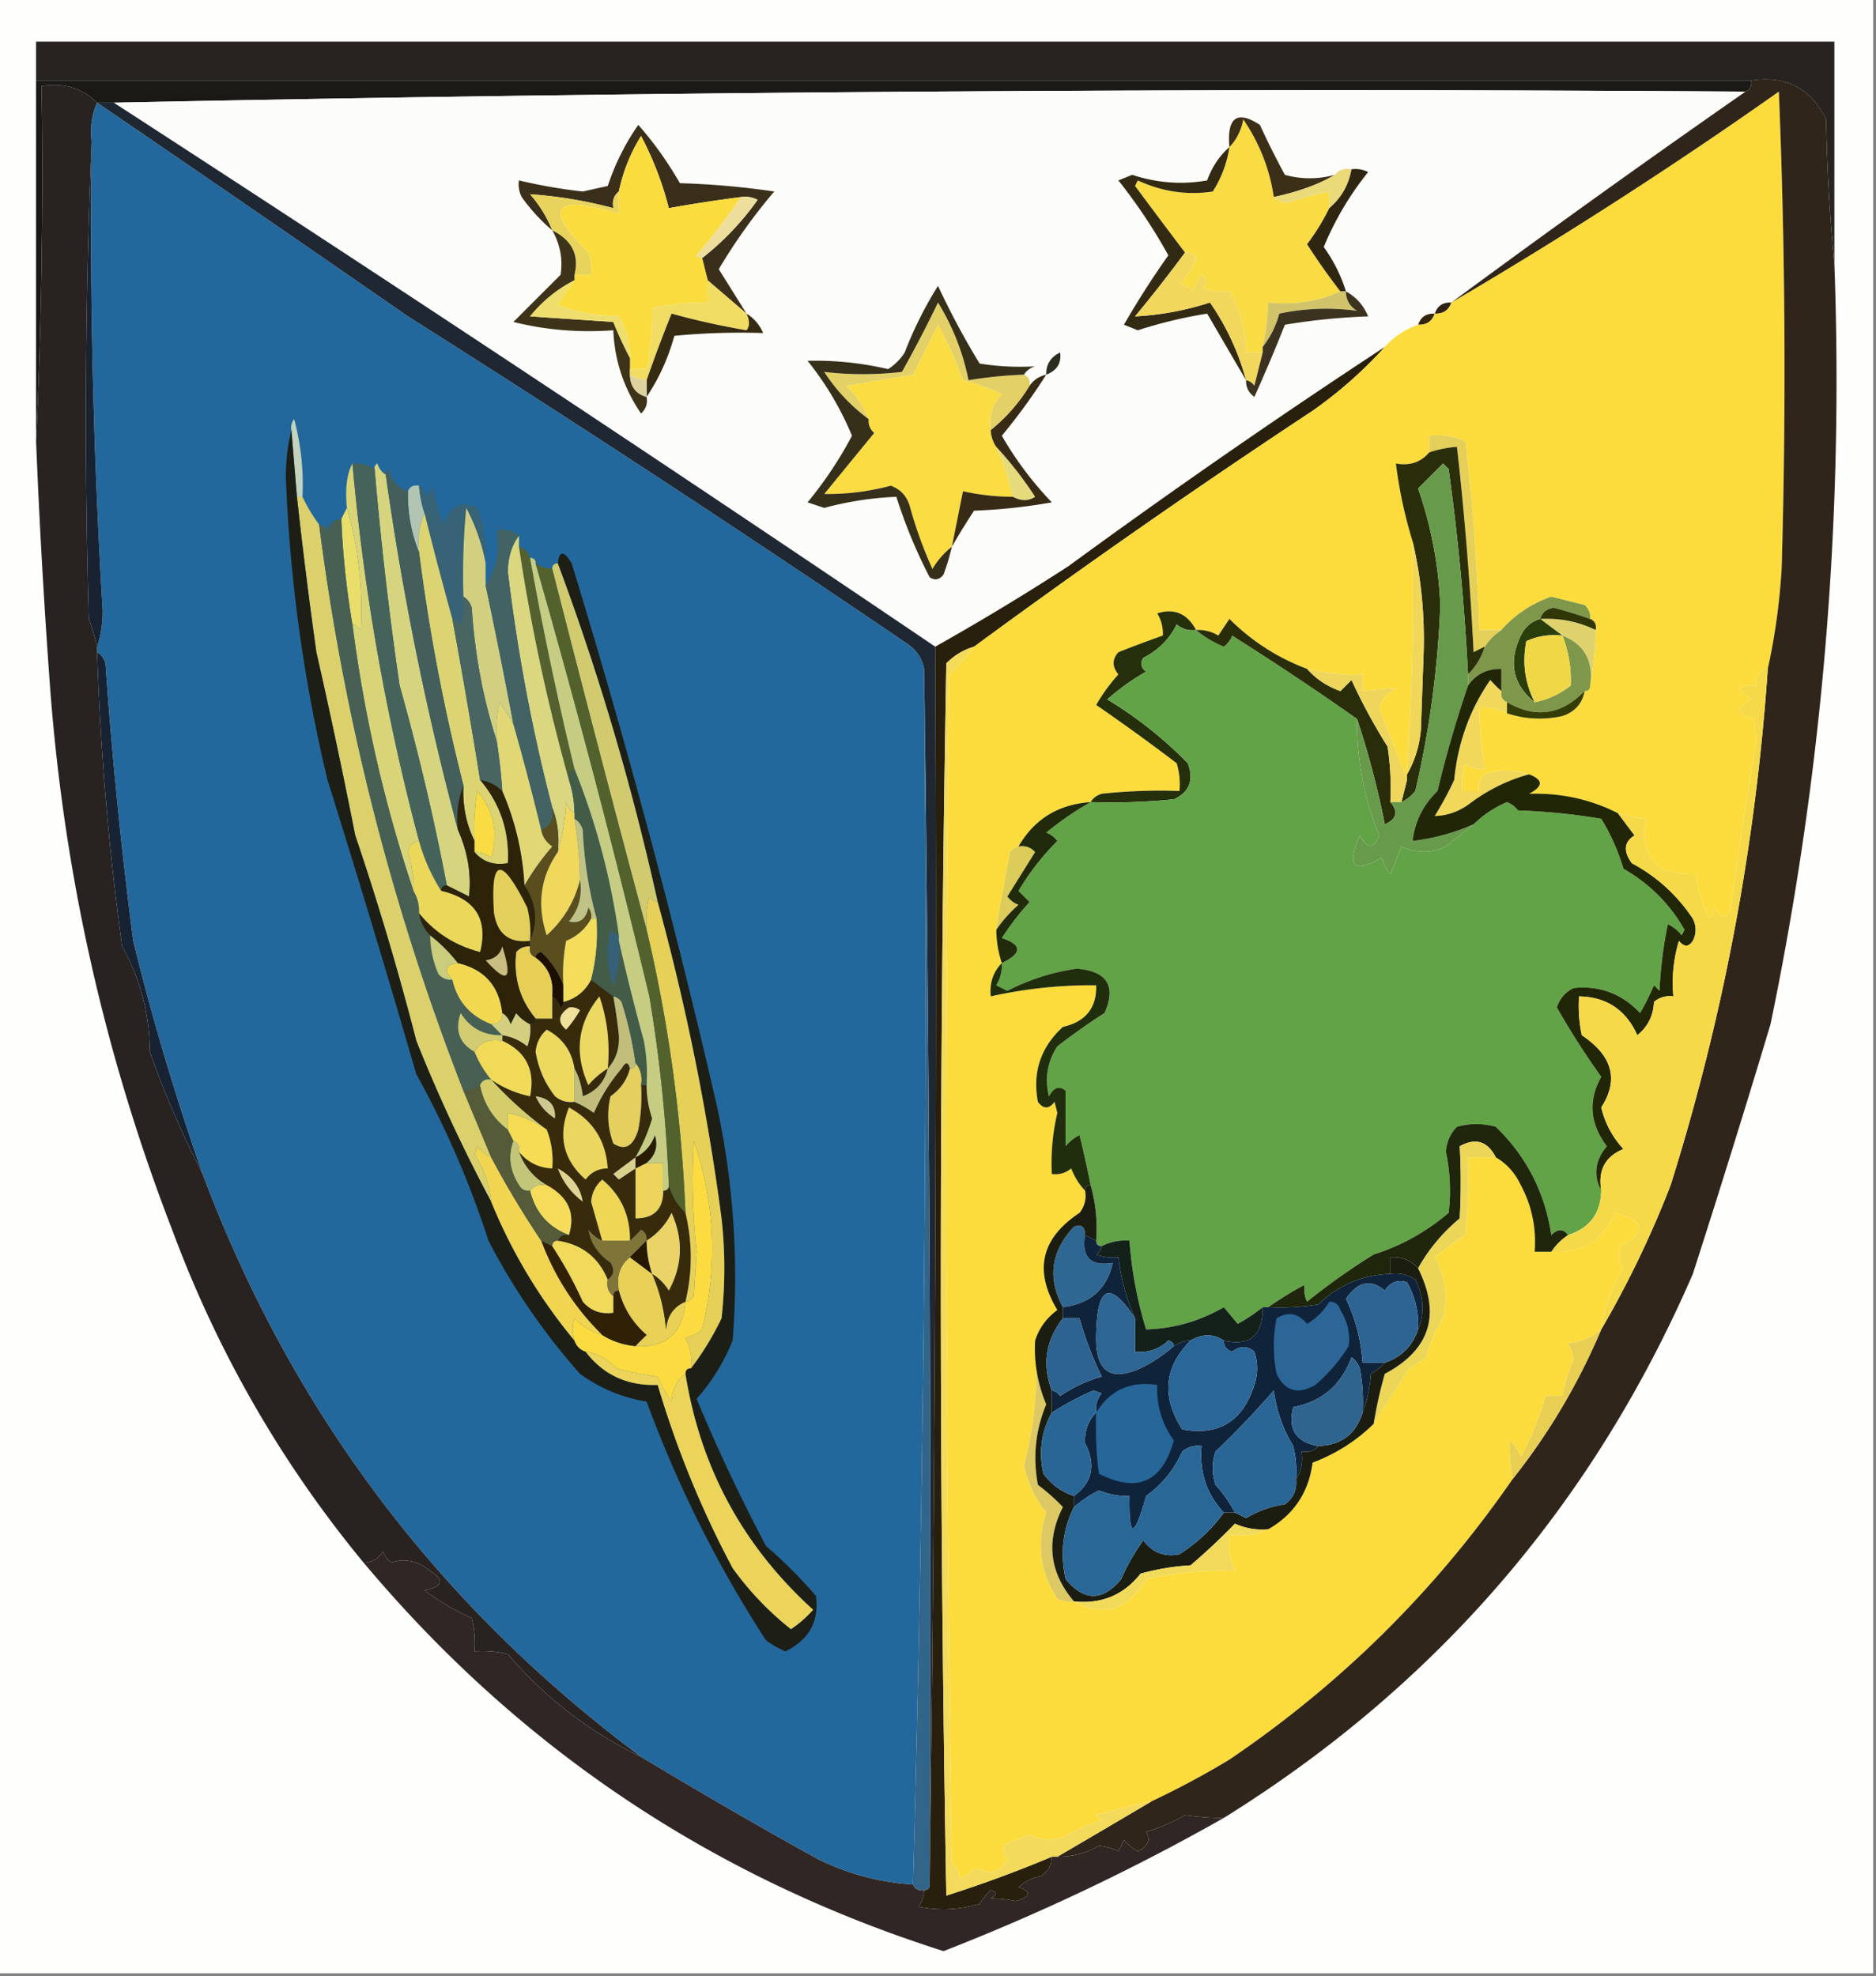 <svg xmlns="http://www.w3.org/2000/svg" width="338" height="356" style="shape-rendering:geometricPrecision;text-rendering:geometricPrecision;image-rendering:optimizeQuality;fill-rule:evenodd;clip-rule:evenodd"><rect width="100%" height="100%" fill="#808080" stroke="none"/><path style="opacity:1" fill="#fefefd" d="M-.5-.5h338v356H-.5V-.5z"/><path style="opacity:1" fill="#262320" d="M330.5 47.5c-.83-8.49-1.33-17.157-1.5-26-2.706-5.604-7.206-7.938-13.5-7H6.5v-7h324v40z"/><path style="opacity:1" fill="#1b1916" d="M6.5 14.5h309c.172.992-.162 1.658-1 2-98.339-.664-196.339.002-294 2h-3c-2.692-2.642-6.025-3.642-10-3 .33 21.507-.003 42.84-1 64v-65z"/><path style="opacity:1" fill="#fcfcfa" d="M314.5 16.5a2346.015 2346.015 0 0 0-53 38c-1.527-.073-2.527.594-3 2-1.527-.073-2.527.594-3 2-2.382.85-4.382 2.184-6 4a1365.062 1365.062 0 0 0-57 39.5 449.001 449.001 0 0 1-24 14.5 8961.166 8961.166 0 0 0-148-98 10805.535 10805.535 0 0 1 294-2z"/><path style="opacity:1" fill="#23689d" d="M17.5 18.5a8726.799 8726.799 0 0 1 56 38.5 3198.597 3198.597 0 0 1 90 59c1.641 1.129 2.641 2.629 3 4.5a5995.082 5995.082 0 0 1-2 219c-5.945-.369-11.612-1.869-17-4.5a967.752 967.752 0 0 1-32-18.5c-36.642-27.3-62.975-62.3-79-105a452.101 452.101 0 0 1-12.5-42 848.256 848.256 0 0 1-5-50c-.278-.916-.778-1.582-1.5-2v-1c.663-1.973.996-4.139 1-6.5a1157.928 1157.928 0 0 1-2-84.5c-.302-2.56.032-4.893 1-7z"/><path style="opacity:1" fill="#f9db43" d="M229.5 35.5c.597.639 1.43.972 2.5 1a63.928 63.928 0 0 1 7.5-2v3a39.89 39.89 0 0 1-4 6.5 116.649 116.649 0 0 0 6 8.5c-4.014 1.834-8.347 2.5-13 2a41.541 41.541 0 0 1-1 8v1h-3c.001-3.99-.999-7.657-3-11a12.935 12.935 0 0 1-5-.5c1.211-.893 1.211-1.726 0-2.5a6.802 6.802 0 0 0-1.5 3 9.465 9.465 0 0 0-2.5-1.5 10.939 10.939 0 0 0 3-4.5c-.457-.797-1.124-1.13-2-1a1558.542 1558.542 0 0 1-9-12l.5-1c4.375 2.036 8.875 2.703 13.5 2 1.576-2.48 2.576-5.146 3-8 1.293-1.342 2.126-3.009 2.5-5 2.932 4.306 4.765 8.972 5.5 14z"/><path style="opacity:1" fill="#3c2f17" d="M240.5 31.5c-2.862 1.703-6.529 3.036-11 4-.735-5.028-2.568-9.694-5.5-14-.374 1.991-1.207 3.658-2.5 5-.458-5.36 1.375-6.694 5.5-4a146.864 146.864 0 0 0 4.5 9c2.946.821 5.946.821 9 0z"/><path style="opacity:1" fill="#322a13" d="M221.5 26.5c-.424 2.854-1.424 5.52-3 8-4.625.703-9.125.036-13.5-2l-.5 1c3.021 4.068 6.021 8.068 9 12a256.032 256.032 0 0 1-9 11.5 52.48 52.48 0 0 0 13.5-2.5 44.656 44.656 0 0 1 6.5 14c-2.307-3.937-4.64-7.937-7-12a82.991 82.991 0 0 0-12.5 3l-2.5-1a159.213 159.213 0 0 1 8-12.5 98.024 98.024 0 0 0-9-13.5l2.5-1c4.487 1.473 8.987 1.806 13.5 1 .861-2.41 2.194-4.41 4-6z"/><path style="opacity:1" fill="#3a2f1a" d="m134.5 56.5-7-6-1-4a49.859 49.859 0 0 0 10-10.5 4.932 4.932 0 0 0-3-.5 263.213 263.213 0 0 0-13 2 58.499 58.499 0 0 0-5-13 30.765 30.765 0 0 0-4 10c-.904.709-1.237 1.709-1 3a78.234 78.234 0 0 0-15-2.5c1.732 1.972 3.065 4.139 4 6.5a32.856 32.856 0 0 1-5.5-6 4.932 4.932 0 0 1-.5-3c3.78.903 7.614 1.57 11.5 2l4.5-1c1.336-4.005 3.169-7.671 5.5-11 2.78 3.143 5.28 6.643 7.5 10.5a146.7 146.7 0 0 1 17 1.5 100.622 100.622 0 0 0-10 14 1732.96 1732.96 0 0 1 5 8z"/><path style="opacity:1" fill="#eada7a" d="M240.5 31.5c.709-.904 1.709-1.237 3-1-.498 2.826-1.831 5.16-4 7v-3a63.928 63.928 0 0 0-7.5 2c-1.07-.028-1.903-.361-2.5-1 4.471-.964 8.138-2.297 11-4z"/><path style="opacity:1" fill="#e8d45c" d="M111.5 34.5v4c-11.78-3.529-13.614-1.196-5.5 7a8.43 8.43 0 0 1 .5 4h-3c.884-3.568-.449-6.234-4-8-.935-2.361-2.268-4.528-4-6.5a78.234 78.234 0 0 1 15 2.5c-.237-1.291.096-2.291 1-3z"/><path style="opacity:1" fill="#fbdc3f" d="M133.5 35.5a114.212 114.212 0 0 1-8 10.5c.228.399.562.565 1 .5l1 4v4a44.83 44.83 0 0 0-10 1 49.367 49.367 0 0 1-1 11h-3v-2c.034-2.699-.633-5.199-2-7.5-3.858-.08-7.524-.746-11-2a30.818 30.818 0 0 1 3-4.5v-1h3a8.43 8.43 0 0 0-.5-4c-8.114-8.196-6.28-10.529 5.5-7v-4a30.765 30.765 0 0 1 4-10 58.499 58.499 0 0 1 5 13 263.213 263.213 0 0 1 13-2z"/><path style="opacity:1" fill="#2f2612" d="M243.5 30.5a4.932 4.932 0 0 1 3 .5 54.936 54.936 0 0 0-8 13.5 27.774 27.774 0 0 1 4 8h-1a116.649 116.649 0 0 1-6-8.5 39.89 39.89 0 0 0 4-6.5c2.169-1.84 3.502-4.174 4-7z"/><path style="opacity:1" fill="#edde9c" d="M133.5 35.5a4.932 4.932 0 0 1 3 .5 49.859 49.859 0 0 1-10 10.5c-.438.065-.772-.101-1-.5a114.212 114.212 0 0 0 8-10.5z"/><path style="opacity:1" fill="#3d3318" d="M99.5 41.5c3.551 1.766 4.884 4.432 4 8v1c-3.063 1.551-5.73 3.718-8 6.5l15 1a68.818 68.818 0 0 0 3 6.5v3c.054 2.132 1.054 3.465 3 4 .219 1.175-.114 2.175-1 3-3.101-4.532-4.767-9.532-5-15-6.183.453-12.183-.047-18-1.5l8.5-8.5c.428-2.822-.072-5.488-1.5-8z"/><path style="opacity:1" fill="#f1d85d" d="M213.5 45.5c.876-.13 1.543.203 2 1a10.939 10.939 0 0 1-3 4.5c.916.374 1.75.874 2.5 1.5a6.802 6.802 0 0 1 1.5-3c1.211.774 1.211 1.607 0 2.5 1.634.493 3.301.66 5 .5 2.001 3.343 3.001 7.01 3 11h3l-1.5 6c-.383-.556-.883-.89-1.5-1a44.656 44.656 0 0 0-6.5-14 52.48 52.48 0 0 1-13.5 2.5 256.032 256.032 0 0 0 9-11.5z"/><path style="opacity:1" fill="#f1dd63" d="m127.5 50.5 7 6c.587 1.267.587 2.267 0 3-4.573-.77-9.073-1.77-13.5-3a263.844 263.844 0 0 0-4.5 12 5.728 5.728 0 0 1-3-1v-1h3a49.367 49.367 0 0 0 1-11 44.83 44.83 0 0 1 10-1v-4z"/><path style="opacity:1" fill="#d0c36a" d="M241.5 52.5h1c.011 1.517.677 2.684 2 3.5-4.653-.645-9.32-.478-14 .5-.636 2.28-1.636 4.28-3 6a41.541 41.541 0 0 0 1-8c4.653.5 8.986-.166 13-2z"/><path style="opacity:1" fill="#edde6e" d="M103.5 50.5a30.818 30.818 0 0 0-3 4.5c3.476 1.254 7.142 1.92 11 2 1.367 2.301 2.034 4.801 2 7.5a68.818 68.818 0 0 1-3-6.5l-15-1c2.27-2.782 4.937-4.949 8-6.5z"/><path style="opacity:1" fill="#2f2116" d="M261.5 54.5c-.473 1.406-1.473 2.073-3 2 .473-1.406 1.473-2.073 3-2z"/><path style="opacity:1" fill="#e3d168" d="M184.5 67.5c.838.342 1.172 1.008 1 2a30.572 30.572 0 0 1-7 8c-.396-2.544.271-4.711 2-6.5a38.108 38.108 0 0 0-7-2.5 67.926 67.926 0 0 0-4.5-10l-4.5 9-12 2c1.778 1.764 3.111 3.764 4 6a32.423 32.423 0 0 1-8-8.5c4.59.543 9.257.543 14 0a223.247 223.247 0 0 0 6.5-12.5 42.38 42.38 0 0 1 5.5 14c3.307-.55 6.64-.884 10-1z"/><path style="opacity:1" fill="#34260e" d="M258.5 56.5c-.473 1.406-1.473 2.073-3 2 .473-1.406 1.473-2.073 3-2z"/><path style="opacity:1" fill="#352b12" d="M134.5 56.5c1.337.815 2.337 1.981 3 3.5a124.754 124.754 0 0 0-16 .5c-1.108 4.022-2.775 7.688-5 11v-3c1.393-4.01 2.893-8.01 4.5-12 4.427 1.23 8.927 2.23 13.5 3 .587-.733.587-1.733 0-3z"/><path style="opacity:1" fill="#1e2732" d="M17.5 18.5h3a8961.166 8961.166 0 0 1 148 98c.333 74.502-.001 148.835-1 223a11988.97 11988.97 0 0 0-1-219c-.359-1.871-1.359-3.371-3-4.5a3198.597 3198.597 0 0 0-90-59 8726.799 8726.799 0 0 0-56-38.5z"/><path style="opacity:1" fill="#2b2d21" d="M188.5 67.5c-.039-1.859.794-3.192 2.5-4 .279 1.912-.554 3.246-2.5 4z"/><path style="opacity:1" fill="#3b321f" d="M242.5 52.5c1.839 1.008 3.172 2.508 4 4.5a114.67 114.67 0 0 0-15 1.5 298.86 298.86 0 0 1-5.5 13c-1.039-.744-1.539-1.744-1.5-3 .617.11 1.117.444 1.5 1l1.5-6v-1c1.364-1.72 2.364-3.72 3-6 4.68-.978 9.347-1.145 14-.5-1.323-.816-1.989-1.983-2-3.5z"/><path style="opacity:1" fill="#ded29f" d="M113.5 67.5c.891.61 1.891.943 3 1v3c-1.946-.535-2.946-1.868-3-4z"/><path style="opacity:1" fill="#fadc43" d="M178.5 77.5a5.727 5.727 0 0 0 1 3 42.195 42.195 0 0 1 3 9 41.742 41.742 0 0 1-9-1l-2 10c-1.385 1.074-2.551 2.407-3.5 4a75.976 75.976 0 0 1-4-11c-.481-1.978-1.647-3.311-3.5-4a44.349 44.349 0 0 1-12 1.5l9-11c-.752-.67-1.086-1.504-1-2.5-.889-2.236-2.222-4.236-4-6l12-2 4.5-9a67.926 67.926 0 0 1 4.5 10 38.108 38.108 0 0 1 7 2.5c-1.729 1.789-2.396 3.956-2 6.5z"/><path style="opacity:1" fill="#362f19" d="M184.5 67.5c-3.36.116-6.693.45-10 1a42.38 42.38 0 0 0-5.5-14 223.247 223.247 0 0 1-6.5 12.5c-4.743.543-9.41.543-14 0a32.423 32.423 0 0 0 8 8.5c-.086.996.248 1.83 1 2.5l-9 11a44.349 44.349 0 0 0 12-1.5c1.853.689 3.019 2.022 3.5 4a75.976 75.976 0 0 0 4 11c.949-1.593 2.115-2.926 3.5-4a42.47 42.47 0 0 1-1.5 5c-.718.951-1.551 1.117-2.5.5a91.195 91.195 0 0 1-6-14.5c-4.4.183-8.734.85-13 2l-3-1a70.488 70.488 0 0 0 8-12 55.27 55.27 0 0 0-8-13.5 57.209 57.209 0 0 1 14.5 1.5 9.564 9.564 0 0 0 3-3 69.72 69.72 0 0 1 6-12 141.533 141.533 0 0 0 7.5 14c3.278.52 6.611.687 10 .5-.916.278-1.582.778-2 1.5z"/><path style="opacity:1" fill="#c2d2bc" d="M54.5 89.5h-1l-1-12a2.428 2.428 0 0 1 .5-2 45.552 45.552 0 0 1 1.5 14z"/><path style="opacity:1" fill="#e6db7c" d="M179.5 80.5a66.11 66.11 0 0 1 7 9c-1.2.792-2.533.792-4 0a42.195 42.195 0 0 0-3-9z"/><path style="opacity:1" fill="#28200d" d="M249.5 62.5c-3.844 4.276-8.178 8.11-13 11.5a1477.75 1477.75 0 0 0-61 42.5c-1.894.548-3.56 1.548-5 3a6232.664 6232.664 0 0 0 0 222 226.773 226.773 0 0 0 19-7c-.011 1.517-.677 2.684-2 3.5-1.544.29-2.877.956-4 2 2.401.805 2.234 1.638-.5 2.5-1.32-.299-2.82-.466-4.5-.5 1.196-.654 1.196-1.154 0-1.5a11.38 11.38 0 0 0-2 2.5c-3.704 1.071-7.371 1.238-11 .5a5.576 5.576 0 0 0 1-3c.667 0 1-.333 1-1 .999-74.165 1.333-148.498 1-223a449.001 449.001 0 0 0 24-14.5 1365.062 1365.062 0 0 1 57-39.5z"/><path style="opacity:1" fill="#372b16" d="M188.5 67.5a109.187 109.187 0 0 1-8 11 62.284 62.284 0 0 0 9 12 100.201 100.201 0 0 1-14 1.5 119.341 119.341 0 0 0-4 6.5l2-10c2.955.659 5.955.992 9 1 1.467.792 2.8.792 4 0a66.11 66.11 0 0 0-7-9 5.727 5.727 0 0 1-1-3 30.572 30.572 0 0 0 7-8c.722-1.051 1.722-1.718 3-2z"/><path style="opacity:1" fill="#192230" d="M16.5 25.5c-.362 28.194.305 56.36 2 84.5-.004 2.361-.337 4.527-1 6.5a42.584 42.584 0 0 0-1.5-5c-.83-28.836-.664-57.503.5-86z"/><path style="opacity:1" fill="#b2c5b2" d="M75.5 87.5a20.677 20.677 0 0 0 1 5c-.968 2.107-1.302 4.44-1 7-1.403-3.409-2.07-7.075-2-11 .342-.838 1.008-1.172 2-1z"/><path style="opacity:1" fill="#386275" d="M75.5 87.5c.722.418 1.222 1.084 1.5 2l1-2a22.5 22.5 0 0 0 2 7c1.006-3.39 3.006-4.39 6-3a24.364 24.364 0 0 1 1.5 10c-.641-3.427-1.808-6.76-3.5-10a128.43 128.43 0 0 0-.5 16 12.935 12.935 0 0 1-.5 5c-.383-.556-.883-.889-1.5-1a692.973 692.973 0 0 1-5-19 20.677 20.677 0 0 1-1-5z"/><path style="opacity:1" fill="#d7d47f" d="M69.5 85.5a537.259 537.259 0 0 0 13 64c1.774 3.975 2.44 7.975 2 12l-4-2a428.19 428.19 0 0 0-8.5-36 646.466 646.466 0 0 1-4.5-39c-.065-.438.101-.772.5-1 .278.916.778 1.582 1.5 2z"/><path style="opacity:1" fill="#d2d080" d="M87.5 101.5v4a988.223 988.223 0 0 1 5 25 51.19 51.19 0 0 0-2.5-4 24.939 24.939 0 0 0-.5 7c-2.467-7.656-3.967-15.656-4.5-24-.278-.916-.778-1.582-1.5-2-.166-5.344 0-10.677.5-16 1.692 3.24 2.859 6.573 3.5 10z"/><path style="opacity:1" fill="#eade6a" d="M62.5 91.5c2.087 7.075 2.92 14.408 2.5 22-.383-.556-.883-.889-1.5-1a147.36 147.36 0 0 1-2-19l1-2z"/><path style="opacity:1" fill="#54612e" d="M93.5 98.5c1 .333 1.667 1 2 2a640.77 640.77 0 0 0 8 38c-.838.342-1.172 1.008-1 2-3.841-13.676-6.841-27.676-9-42z"/><path style="opacity:1" fill="#dcd473" d="M76.5 92.5c1.553 6.267 3.22 12.6 5 19a1322.11 1322.11 0 0 1 5 29c3.655 4.316 5.322 9.316 5 15-2.51.446-4.51-.22-6-2a5.575 5.575 0 0 1 3 1c1.335-4.37.502-8.37-2.5-12a40.939 40.939 0 0 0-.5 9c-1.511-3.044-2.178-6.378-2-10a346.859 346.859 0 0 1-8-42c-.302-2.56.032-4.893 1-7z"/><path style="opacity:1" fill="#dbd680" d="M93.5 96.5v2c2.159 14.324 5.159 28.324 9 42a19.22 19.22 0 0 1 1 6c-.722-.418-1.222-1.084-1.5-2-.181 3.195-.681 6.195-1.5 9 .306-2.885-.027-5.552-1-8a318.645 318.645 0 0 1-8-42.5c.033-2.61.7-4.777 2-6.5z"/><path style="opacity:1" fill="#fcdc3d" d="M318.5 120.5c-1.548.321-2.215 1.321-2 3-3.499-.241-3.832.592-1 2.5-2.764 1.544-2.597 2.711.5 3.5l.5 3.5a1073.799 1073.799 0 0 0-4.5 29.5c-.582 3.168-1.582 3.501-3 1l-1 2a22.394 22.394 0 0 1-2.5-8c-7.182.27-10.182-3.063-9-10a20.69 20.69 0 0 1-5-1c-4.935-2.507-10.268-3.673-16-3.5 2.57-1.349 2.57-2.516 0-3.5-2.797-.883-5.463-.883-8 0-.886.825-1.219 1.825-1 3h-3a12.93 12.93 0 0 1 .5-5c1.011.837 2.178 1.17 3.5 1a72.032 72.032 0 0 1-1-11c1.792-.134 3.458.199 5 1 3.243 1.08 6.576 1.247 10 .5 2.251-.748 3.584-2.248 4-4.5.667 0 1-.333 1-1 .581-3.26.914-6.593 1-10 .172-.992-.162-1.658-1-2 .086-.996-.248-1.829-1-2.5l-6-1.5c-3.561 1.24-6.561 3.24-9 6h-4a377.4 377.4 0 0 0-2.5-34c-2.041-.923-4.208-1.256-6.5-1v3c-1.49 1.78-3.49 2.447-6 2a81.495 81.495 0 0 0 3 14 510.54 510.54 0 0 1-1 42v1a6208.178 6208.178 0 0 1-5-13c.51-1.588 1.51-2.755 3-3.5-1.925.135-3.925.302-6 .5v-3a34.163 34.163 0 0 1-10-1c-5.289-1.981-9.956-4.981-14-9l-2 3a6.846 6.846 0 0 0-4-1c-1.606-2.976-3.94-3.976-7-3a6.846 6.846 0 0 1 1 4 206.865 206.865 0 0 0-8 3c-1.145 1.276-1.145 2.609 0 4a31.633 31.633 0 0 0-4 5.5 379.08 379.08 0 0 1 14.5 10.5 12.93 12.93 0 0 1 .5 5 98.432 98.432 0 0 0-14 .5c-.916.278-1.582.778-2 1.5-5.829.407-10.163 3.073-13 8-.617.111-1.117.444-1.5 1a302.729 302.729 0 0 0-2.5 14 19.22 19.22 0 0 0 1 6c-1.574 1.602-2.241 3.602-2 6a83.614 83.614 0 0 1 19-2c.101 4.075-1.899 6.575-6 7.5-4.008 3.671-5.508 8.171-4.5 13.5 1 1.333 2 1.333 3 0l.5 2a39.654 39.654 0 0 0-1 11c1.322.17 2.489-.163 3.5-1 .608 1.566 1.442 2.9 2.5 4 .262 1.478-.071 2.811-1 4-6.938 4.583-8.271 10.416-4 17.5-1.964 1.451-3.297 3.284-4 5.5.641 7.412-.025 14.912-2 22.5.698 3.179 2.032 6.012 4 8.5-1.772 5.563-1.106 10.73 2 15.5a4.934 4.934 0 0 0 3 .5c5.286 2.919 9.619 1.585 13-4 5.436-1.245 10.769-1.745 16-1.5-.923-2.041-1.256-4.208-1-6.5 2.559.302 4.893-.032 7-1 4.604-2.622 7.271-6.622 8-12 4.238-1.608 7.904-3.942 11-7a340.985 340.985 0 0 1 6.5-10l3-2a22.725 22.725 0 0 1 3-7c.891-3.872.391-7.538-1.5-11a56.551 56.551 0 0 1 5.5-4c.499-4.655.666-9.321.5-14h5c1.953 1.126 3.453 2.792 4.5 5 1.985 3.706 2.818 7.706 2.5 12h3c5.505.315 9.338-2.018 11.5-7 5.382 1.393 5.716 3.393 1 6-.595 1.399-.428 2.732.5 4-2.12 3.357-3.453 7.024-4 11-1.689 1.431-3.689 2.264-6 2.5a6.293 6.293 0 0 1 1 3 29.291 29.291 0 0 0-2 6.5h-3c-1.363 4.395-2.863 8.061-4.5 11a7.293 7.293 0 0 0-2-3 45.296 45.296 0 0 0 .5 7c-13.834 20-30.834 36.833-51 50.5a155.446 155.446 0 0 1-14 7.5 163.198 163.198 0 0 0-10 2.5l1 1a32.55 32.55 0 0 0-7 3c-2.068.687-4.068.52-6-.5a28.931 28.931 0 0 1-4 1.5c-.924.85-.924 1.85 0 3-1.393 2.356-3.226 2.856-5.5 1.5l-3 2a6.802 6.802 0 0 0-1.5-3 7633.06 7633.06 0 0 1-.5-214 31.447 31.447 0 0 0 4.5-5 1477.75 1477.75 0 0 1 61-42.5c4.822-3.39 9.156-7.224 13-11.5 1.618-1.816 3.618-3.15 6-4 1.527.073 2.527-.594 3-2 1.527.073 2.527-.594 3-2a838.729 838.729 0 0 0 59-38c1.167 28.66 1.333 57.328.5 86-.382 6.206-1.215 12.206-2.5 18z"/><path style="opacity:1" fill="#dfd26d" d="M277.5 111.5c3.537-.189 6.87.477 10 2a66.473 66.473 0 0 1-1 10c.625-4.427-1.041-7.427-5-9l-4-3z"/><path style="opacity:1" fill="#293e0b" d="m277.5 111.5 4 3c-2.292-.256-4.459.077-6.5 1-.758 3.862-.258 7.528 1.5 11-3.956-3.176-4.789-7.176-2.5-12 .759-1.563 1.926-2.563 3.5-3z"/><path style="opacity:1" fill="#7f974a" d="M286.5 111.5a91.156 91.156 0 0 0-6.5-2c-1.301.139-2.134.805-2.5 2-1.574.437-2.741 1.437-3.5 3-2.289 4.824-1.456 8.824 2.5 12a14.971 14.971 0 0 0 6.5-3c.139-3.075-.361-6.075-1.5-9 3.959 1.573 5.625 4.573 5 9 0 .667-.333 1-1 1-4.209 4.316-8.876 4.982-14 2-.838-.342-1.172-1.008-1-2v-4c-2.577-.045-4.577.955-6 3v-2a11.743 11.743 0 0 0 3-5 10.165 10.165 0 0 1 3-3c2.439-2.76 5.439-4.76 9-6l6 1.5c.752.671 1.086 1.504 1 2.5z"/><path style="opacity:1" fill="#262f0b" d="M215.5 113.5c-1.322.17-2.489-.163-3.5-1-1.333 2.667-3.333 4.667-6 6-.617.949-.451 1.782.5 2.5a40.943 40.943 0 0 0-7 5c5.367 3.254 10.2 7.087 14.5 11.5 1.14 3.028.306 5.195-2.5 6.5a112.97 112.97 0 0 1-15 .5c.418-.722 1.084-1.222 2-1.5a98.432 98.432 0 0 1 14-.5 12.93 12.93 0 0 0-.5-5 379.08 379.08 0 0 0-14.5-10.5 31.633 31.633 0 0 1 4-5.5c-1.145-1.391-1.145-2.724 0-4a206.865 206.865 0 0 1 8-3 6.846 6.846 0 0 0-1-4c3.06-.976 5.394.024 7 3z"/><path style="opacity:1" fill="#303606" d="M286.5 111.5c.838.342 1.172 1.008 1 2-3.13-1.523-6.463-2.189-10-2 .366-1.195 1.199-1.861 2.5-2a91.156 91.156 0 0 1 6.5 2z"/><path style="opacity:1" fill="#e4cf59" d="M270.5 113.5a10.165 10.165 0 0 0-3 3c-.65.304-1.317.637-2 1a595.357 595.357 0 0 0-3-37 20.676 20.676 0 0 0-5 1v-3c2.292-.256 4.459.077 6.5 1a377.4 377.4 0 0 1 2.5 34h4z"/><path style="opacity:1" fill="#2a2e0a" d="M267.5 116.5a11.743 11.743 0 0 1-3 5 433.257 433.257 0 0 0-3.5-37l-1-1-4.5 4.5a73.693 73.693 0 0 1 4 21 175.942 175.942 0 0 1-4.5 33.5c-.708.881-1.542 1.547-2.5 2l1-4v-1c1.387-2.377 2.221-5.043 2.5-8l.5-14c.192-6.904-.475-13.57-2-20a81.495 81.495 0 0 1-3-14c2.51.447 4.51-.22 6-2a20.676 20.676 0 0 1 5-1 595.357 595.357 0 0 1 3 37c.683-.363 1.35-.696 2-1z"/><path style="opacity:1" fill="#63a347" d="M215.5 113.5c1.437 1.225 3.104 2.225 5 3a4.457 4.457 0 0 0 1.5-2 548.677 548.677 0 0 1 22.5 15c-.064 7.285 1.269 14.285 4 21-1.017 2.528-2.184 2.528-3.5 0-2.456 5.593-1.123 6.926 4 4a6.802 6.802 0 0 0 1.5 3l2-5c2.666 1.238 5.332 1.238 8 0a335.278 335.278 0 0 0 5-4c1.687-1.666 3.687-3 6-4a4.457 4.457 0 0 1 2 1.5 114.67 114.67 0 0 1 15 1.5 37.815 37.815 0 0 1 4 9c4.701 2.701 8.368 6.368 11 11l-.5 1a7.248 7.248 0 0 0-2.5-2 74.086 74.086 0 0 0-1.5 12l-1-1a48.165 48.165 0 0 1-2.5 5c-3.309-3.494-7.309-4.994-12-4.5-1.49.745-2.49 1.912-3 3.5a148.02 148.02 0 0 0 8 12.5c-2.395 4.258-2.061 8.425 1 12.5-2.134 2.574-2.468 5.241-1 8-.109 4.106-2.109 6.773-6 8-.813-1.153-1.813-1.153-3 0-1.166-7.702-4.5-14.202-10-19.5a12.494 12.494 0 0 0-7 0c-1.184 1.18-1.851 2.68-2 4.5.786 3.656.953 7.323.5 11-4.058 3.442-8.558 5.942-13.5 7.5a119.43 119.43 0 0 0-12 8.5c-.411-.762-.577-1.762-.5-3a59.803 59.803 0 0 0-6.5 4h-1a30.786 30.786 0 0 1-4.5 3l-2.5-3c-4.357 2.518-9.024 3.851-14 4a71.415 71.415 0 0 1-3-16c-1.792-.134-3.458.199-5 1-.667 0-1-.333-1-1 .247-3.439-.086-6.772-1-10a189.72 189.72 0 0 0-2-9 7.248 7.248 0 0 0-2.5 2v-10c-1.147-.958-2.147-.625-3 1-.798-3.211-.298-6.211 1.5-9a119.58 119.58 0 0 1 8.5-6c2.167-4.862.5-7.528-5-8-4.427.643-8.594 1.976-12.5 4l-2-1a6.846 6.846 0 0 0 1-4c3.685-1.794 3.685-3.294 0-4.5a47.05 47.05 0 0 1 5-6.5l-2-2a45.59 45.59 0 0 1 7-9 4.457 4.457 0 0 0-2-1.5 55.61 55.61 0 0 1 8-5.5 112.97 112.97 0 0 0 15-.5c2.806-1.305 3.64-3.472 2.5-6.5-4.3-4.413-9.133-8.246-14.5-11.5a40.943 40.943 0 0 1 7-5c-.951-.718-1.117-1.551-.5-2.5 2.667-1.333 4.667-3.333 6-6 1.011.837 2.178 1.17 3.5 1z"/><path style="opacity:1" fill="#292d0a" d="M235.5 120.5c1.589 1.806 3.589 3.139 6 4l2-2a103.856 103.856 0 0 0 6.5 12c.498 3.317.665 6.65.5 10 1.476 1.73 1.142 3.063-1 4a157.857 157.857 0 0 0-5-19 548.677 548.677 0 0 0-22.5-15 4.457 4.457 0 0 1-1.5 2c-1.896-.775-3.563-1.775-5-3a6.846 6.846 0 0 1 4 1l2-3c4.044 4.019 8.711 7.019 14 9z"/><path style="opacity:1" fill="#445f5b" d="M73.5 88.5c-.07 3.925.597 7.591 2 11a346.859 346.859 0 0 0 8 42c-.973 2.448-1.306 5.115-1 8a537.259 537.259 0 0 1-13-64c-.065-.438.101-.772.5-1 .498 2.044 1.665 3.378 3.5 4z"/><path style="opacity:1" fill="#efd746" d="M281.5 114.5c1.139 2.925 1.639 5.925 1.5 9a14.971 14.971 0 0 1-6.5 3c-1.758-3.472-2.258-7.138-1.5-11 2.041-.923 4.208-1.256 6.5-1z"/><path style="opacity:1" fill="#f0d759" d="M254.5 97.5c1.525 6.43 2.192 13.096 2 20l-.5 14c-.279 2.957-1.113 5.623-2.5 8a510.54 510.54 0 0 0 1-42z"/><path style="opacity:1" fill="#edd65b" d="M235.5 120.5a34.163 34.163 0 0 0 10 1v3c2.075-.198 4.075-.365 6-.5-1.49.745-2.49 1.912-3 3.5 1.742 4.543 3.408 8.876 5 13l-1 4h-2a50.464 50.464 0 0 0-.5-10 103.856 103.856 0 0 1-6.5-12l-2 2c-2.411-.861-4.411-2.194-6-4z"/><path style="opacity:1" fill="#679b4b" d="M264.5 121.5v2a207.893 207.893 0 0 0-5.5 19c-2.571 2.476-4.071 5.476-4.5 9a38.46 38.46 0 0 0 11-3 335.278 335.278 0 0 1-5 4c-2.668 1.238-5.334 1.238-8 0l-2 5a6.802 6.802 0 0 1-1.5-3c-5.123 2.926-6.456 1.593-4-4 1.316 2.528 2.483 2.528 3.5 0-2.731-6.715-4.064-13.715-4-21a157.857 157.857 0 0 1 5 19c2.142-.937 2.476-2.27 1-4h2c.958-.453 1.792-1.119 2.5-2a175.942 175.942 0 0 0 4.5-33.5 73.693 73.693 0 0 0-4-21l4.5-4.5 1 1a433.257 433.257 0 0 1 3.5 37z"/><path style="opacity:1" fill="#333d05" d="M285.5 124.5c-.416 2.252-1.749 3.752-4 4.5-3.424.747-6.757.58-10-.5v-2c5.124 2.982 9.791 2.316 14-2z"/><path style="opacity:1" fill="#dad478" d="M63.5 83.5a403.551 403.551 0 0 0 12 68c-1.086.12-1.753.787-2 2a21.333 21.333 0 0 1 1 7c-5.21-15.52-8.877-31.52-11-48 .617.111 1.117.444 1.5 1 .42-7.592-.413-14.925-2.5-22-.34-3.472-.007-6.14 1-8z"/><path style="opacity:1" fill="#46635b" d="M63.5 83.5c1.459-.067 2.792.266 4 1a646.466 646.466 0 0 0 4.5 39 428.19 428.19 0 0 1 8.5 36c-.667 0-1 .333-1 1a32.454 32.454 0 0 1-4-9 403.551 403.551 0 0 1-12-68z"/><path style="opacity:1" fill="#426264" d="M93.5 96.5c-1.3 1.723-1.967 3.89-2 6.5a318.645 318.645 0 0 0 8 42.5c.343 1.983-.323 3.317-2 4a492.241 492.241 0 0 0-5-19 988.223 988.223 0 0 0-5-25c1.902-2.837 2.569-6.17 2-10 1.599-.268 2.932.066 4 1z"/><path style="opacity:1" fill="#f1d85b" d="M270.5 124.5c-.172.992.162 1.658 1 2v2c-1.542-.801-3.208-1.134-5-1a72.032 72.032 0 0 0 1 11c-1.322.17-2.489-.163-3.5-1a12.93 12.93 0 0 0-.5 5h3c-.219-1.175.114-2.175 1-3 2.537-.883 5.203-.883 8 0-3.943 1.068-7.61 2.902-11 5.5-1.902 1.301-3.902 1.968-6 2a60.631 60.631 0 0 0 3.5-6.5c.661-6.705 2.827-12.705 6.5-18a31.147 31.147 0 0 0 2 2z"/><path style="opacity:1" fill="#212607" d="M270.5 124.5a31.147 31.147 0 0 1-2-2c-3.673 5.295-5.839 11.295-6.5 18a60.631 60.631 0 0 1-3.5 6.5c2.098-.032 4.098-.699 6-2 3.39-2.598 7.057-4.432 11-5.5 2.57.984 2.57 2.151 0 3.5 5.732-.173 11.065.993 16 3.5a514.367 514.367 0 0 0 3 4c-1.897 1.168-2.064 2.835-.5 5 4.506 2.418 8.173 5.751 11 10 .667 1.333.667 2.667 0 4-.741 1.141-1.575 1.141-2.5 0a25.879 25.879 0 0 0-1 10c-1.322-.17-2.489.163-3.5 1-.113 2.474-1.113 4.474-3 6-2.056-4.565-5.556-6.898-10.5-7-.163 2.357.003 4.69.5 7 5.545 3.712 6.712 8.046 3.5 13 .682 2.866 2.016 5.366 4 7.5-3.294 1.342-4.628 3.842-4 7.5-1.468-2.759-1.134-5.426 1-8-3.061-4.075-3.395-8.242-1-12.5a148.02 148.02 0 0 1-8-12.5c.51-1.588 1.51-2.755 3-3.5 4.691-.494 8.691 1.006 12 4.5a48.165 48.165 0 0 0 2.5-5l1 1a74.086 74.086 0 0 1 1.5-12 7.248 7.248 0 0 1 2.5 2l.5-1c-2.632-4.632-6.299-8.299-11-11a37.815 37.815 0 0 0-4-9 114.67 114.67 0 0 0-15-1.5 4.457 4.457 0 0 0-2-1.5c-2.313 1-4.313 2.334-6 4a38.46 38.46 0 0 1-11 3c.429-3.524 1.929-6.524 4.5-9a207.893 207.893 0 0 1 5.5-19c1.423-2.045 3.423-3.045 6-3v4z"/><path style="opacity:1" fill="#31658a" d="M166.5 120.5a11988.97 11988.97 0 0 1 1 219c0 .667-.333 1-1 1-.992.172-1.658-.162-2-1a5995.082 5995.082 0 0 0 2-219z"/><path style="opacity:1" fill="#dccc59" d="M183.5 152.5c1.175-.219 2.175.114 3 1l-5 8a4.457 4.457 0 0 0 2 1.5c-1.57 1.397-2.904 2.897-4 4.5.721-4.67 1.554-9.337 2.5-14 .383-.556.883-.889 1.5-1z"/><path style="opacity:1" fill="#212a0b" d="M196.5 144.5a55.61 55.61 0 0 0-8 5.5 4.457 4.457 0 0 1 2 1.5 45.59 45.59 0 0 0-7 9l2 2a47.05 47.05 0 0 0-5 6.5c3.685 1.206 3.685 2.706 0 4.5a19.22 19.22 0 0 1-1-6c1.096-1.603 2.43-3.103 4-4.5a4.457 4.457 0 0 1-2-1.5l5-8c-.825-.886-1.825-1.219-3-1 2.837-4.927 7.171-7.593 13-8z"/><path style="opacity:1" fill="#dbd06c" d="M53.5 89.5h1a29.512 29.512 0 0 0 3 5c4.482 35.079 13.148 69.079 26 102 1.674 4.029 3.34 8.029 5 12-.958-.453-1.792-1.119-2.5-2l-.5 1.5c1.69 2.571 2.69 5.404 3 8.5a288.194 288.194 0 0 1-13.5-29 510.191 510.191 0 0 0-11-37 1165.214 1165.214 0 0 0-7-33 930.464 930.464 0 0 1-3.5-28z"/><path style="opacity:1" fill="#486053" d="M61.5 93.5a147.36 147.36 0 0 0 2 19c2.123 16.48 5.79 32.48 11 48 .734 1.208 1.067 2.541 1 4 .233 1.562.9 2.895 2 4 .023 2.427.523 4.76 1.5 7 .67.752 1.504 1.086 2.5 1 .893 3.895 3.226 6.562 7 8l2 2c-3.277.078-5.777-1.256-7.5-4-1.087 3.114-.254 5.447 2.5 7a18.95 18.95 0 0 0 3 5c-.992-.172-1.658.162-2 1a5.727 5.727 0 0 1-3 1c-12.852-32.921-21.518-66.921-26-102 .617.11 1.117.444 1.5 1 .417-1.256 1.25-1.923 2.5-2z"/><path style="opacity:1" fill="#30251a" d="M315.5 14.5c6.294-.938 10.794 1.396 13.5 7 .17 8.843.67 17.51 1.5 26 1.688 46.157-2.146 91.824-11.5 137a2362.118 2362.118 0 0 1-14 45c-18.004 41.499-46.171 74.166-84.5 98-2.133.025-4.466-.142-7-.5a32.5 32.5 0 0 1-7 3c.869 1.465.369 2.631-1.5 3.5a9.258 9.258 0 0 1-2.5-2l-1 2a11.25 11.25 0 0 0-3.5-1c-2.27 1.36-4.77 2.027-7.5 2a3771.997 3771.997 0 0 0 17-10 155.446 155.446 0 0 0 14-7.5c20.166-13.667 37.166-30.5 51-50.5 6.529-8.218 11.863-17.218 16-27a181.783 181.783 0 0 0 12.5-26c9.493-30.24 15.326-61.24 17.5-93 1.285-5.794 2.118-11.794 2.5-18 .833-28.672.667-57.34-.5-86a838.729 838.729 0 0 1-59 38 2346.015 2346.015 0 0 1 53-38c.838-.342 1.172-1.008 1-2z"/><path style="opacity:1" fill="#172333" d="M17.5 117.5c.722.418 1.222 1.084 1.5 2a848.256 848.256 0 0 0 5 50 452.101 452.101 0 0 0 12.5 42 176.148 176.148 0 0 1-9.5-22c-.05-6.81-1.718-13.143-5-19a518.06 518.06 0 0 1-4.5-53z"/><path style="opacity:1" fill="#282221" d="M17.5 18.5c-.968 2.107-1.302 4.44-1 7a1235.457 1235.457 0 0 0-.5 86 42.584 42.584 0 0 1 1.5 5v1a518.06 518.06 0 0 0 4.5 53c3.282 5.857 4.95 12.19 5 19a176.148 176.148 0 0 0 9.5 22c16.025 42.7 42.358 77.7 79 105-9.28-4.477-17.28-10.644-24-18.5a18.452 18.452 0 0 0-6-.5 18.437 18.437 0 0 0-.5-6 43.648 43.648 0 0 1-8.5-5c3.297-.642 3.63-1.809 1-3.5-2.206-1.807-4.54-2.307-7-1.5a4.451 4.451 0 0 1-1.5-2c-.816 1.323-1.983 1.989-3.5 2-14.815-17.947-26.315-37.947-34.5-60-12.172-31.521-19.506-64.188-22-98a1362.285 1362.285 0 0 1-2.5-44c.997-21.16 1.33-42.493 1-64 3.975-.642 7.308.358 10 3z"/><path style="opacity:1" fill="#f3da5a" d="M175.5 116.5a31.447 31.447 0 0 1-4.5 5 7633.06 7633.06 0 0 0 .5 214 6.802 6.802 0 0 1 1.5 3l3-2c2.274 1.356 4.107.856 5.5-1.5-.924-1.15-.924-2.15 0-3a28.931 28.931 0 0 0 4-1.5c1.932 1.02 3.932 1.187 6 .5a32.55 32.55 0 0 1 7-3l-1-1a163.198 163.198 0 0 1 10-2.5 3771.997 3771.997 0 0 1-17 10h-1a226.773 226.773 0 0 1-19 7 6232.664 6232.664 0 0 1 0-222c1.44-1.452 3.106-2.452 5-3z"/><path style="opacity:1" fill="#f5d949" d="M318.5 120.5c-2.174 31.76-8.007 62.76-17.5 93a181.783 181.783 0 0 1-12.5 26c.547-3.976 1.88-7.643 4-11-.928-1.268-1.095-2.601-.5-4 4.716-2.607 4.382-4.607-1-6-2.162 4.982-5.995 7.315-11.5 7a10.165 10.165 0 0 1 3-3c3.891-1.227 5.891-3.894 6-8-.628-3.658.706-6.158 4-7.5-1.984-2.134-3.318-4.634-4-7.5 3.212-4.954 2.045-9.288-3.5-13a24.935 24.935 0 0 1-.5-7c4.944.102 8.444 2.435 10.5 7 1.887-1.526 2.887-3.526 3-6 1.011-.837 2.178-1.17 3.5-1a25.879 25.879 0 0 1 1-10c.925 1.141 1.759 1.141 2.5 0 .667-1.333.667-2.667 0-4-2.827-4.249-6.494-7.582-11-10-1.564-2.165-1.397-3.832.5-5a514.367 514.367 0 0 1-3-4 20.69 20.69 0 0 0 5 1c-1.182 6.937 1.818 10.27 9 10a22.394 22.394 0 0 0 2.5 8l1-2c1.418 2.501 2.418 2.168 3-1a1073.799 1073.799 0 0 1 4.5-29.5l-.5-3.5c-3.097-.789-3.264-1.956-.5-3.5-2.832-1.908-2.499-2.741 1-2.5-.215-1.679.452-2.679 2-3z"/><path style="opacity:1" fill="#1f260c" d="M282.5 222.5a10.165 10.165 0 0 0-3 3h-3c.318-4.294-.515-8.294-2.5-12-1.047-2.208-2.547-3.874-4.5-5-1.473-2.91-3.64-3.577-6.5-2 .245 4.313.245 8.647 0 13-3.112 2.601-5.612 5.601-7.5 9-1.279-1.468-2.946-2.135-5-2v3c-5.02.176-9.354 2.009-13 5.5a40.914 40.914 0 0 1-9 .5 59.803 59.803 0 0 1 6.5-4c-.077 1.238.089 2.238.5 3a119.43 119.43 0 0 1 12-8.5c4.942-1.558 9.442-4.058 13.5-7.5a32.861 32.861 0 0 0-.5-11c.149-1.82.816-3.32 2-4.5a12.494 12.494 0 0 1 7 0c5.5 5.298 8.834 11.798 10 19.5 1.187-1.153 2.187-1.153 3 0z"/><path style="opacity:1" fill="#212e0d" d="M180.5 173.5a6.846 6.846 0 0 1-1 4l2 1c3.906-2.024 8.073-3.357 12.5-4 5.5.472 7.167 3.138 5 8a119.58 119.58 0 0 0-8.5 6c-1.798 2.789-2.298 5.789-1.5 9 .853-1.625 1.853-1.958 3-1v10a7.248 7.248 0 0 1 2.5-2 189.72 189.72 0 0 1 2 9c-.667 0-1 .333-1 1-1.058-1.1-1.892-2.434-2.5-4-1.011.837-2.178 1.17-3.5 1a39.654 39.654 0 0 1 1-11l-.5-2c-1 1.333-2 1.333-3 0-1.008-5.329.492-9.829 4.5-13.5 4.101-.925 6.101-3.425 6-7.5a83.614 83.614 0 0 0-19 2c-.241-2.398.426-4.398 2-6z"/><path style="opacity:1" fill="#2e6792" d="M195.5 222.5c-.667 4 1 5.667 5 5-1.055 4.716-4.055 7.383-9 8-2.816-5.258-2.149-10.091 2-14.5 1.316-.528 1.983-.028 2 1.5z"/><path style="opacity:1" fill="#ecd658" d="M269.5 208.5h-5a98.432 98.432 0 0 1-.5 14 56.551 56.551 0 0 0-5.5 4c1.891 3.462 2.391 7.128 1.5 11a22.725 22.725 0 0 0-3 7l-3 2a340.985 340.985 0 0 0-6.5 10 76.094 76.094 0 0 1 2-9c8.155-4.333 10.155-10.666 6-19 1.888-3.399 4.388-6.399 7.5-9 .245-4.353.245-8.687 0-13 2.86-1.577 5.027-.91 6.5 2z"/><path style="opacity:1" fill="#14211b" d="M227.5 235.5c.053 5.11-2.281 7.11-7 6-1.889-1.242-3.889-1.242-6 0a5.727 5.727 0 0 0-3 1c-.06-.543-.393-.876-1-1-1.673 1.586-3.673 2.253-6 2v-6a39.26 39.26 0 0 1-3-11 8.43 8.43 0 0 1-4-.5c.556-.383.889-.883 1-1.5 1.542-.801 3.208-1.134 5-1a71.415 71.415 0 0 0 3 16c4.976-.149 9.643-1.482 14-4l2.5 3a30.786 30.786 0 0 0 4.5-3z"/><path style="opacity:1" fill="#0f233b" d="m195.5 222.5 2 1c0 .667.333 1 1 1-.111.617-.444 1.117-1 1.5a8.43 8.43 0 0 0 4 .5 39.26 39.26 0 0 0 3 11c-4.524-6.915-6.857-5.915-7 3-.207 6.878 2.793 8.712 9 5.5a28.926 28.926 0 0 0 5-3.5 5.727 5.727 0 0 1 3-1c-4.763 4.792-5.263 10.126-1.5 16 6.587 1.228 10.92-1.439 13-8 .667-2 .667-4 0-6-1.25-1.073-2.584-1.073-4 0-1.03-.336-1.53-1.003-1.5-2 4.719 1.11 7.053-.89 7-6h1a40.914 40.914 0 0 0 9-.5c3.646-3.491 7.98-5.324 13-5.5 1.644-.214 3.144.12 4.5 1 1.534 3.095 1.701 6.095.5 9 .158-3.045-.509-5.879-2-8.5-1.635-.54-2.968-.04-4 1.5-2.544-2.127-4.877-1.627-7 1.5a31.297 31.297 0 0 1 3 11.5h4c-.672.767-1.505 1.434-2.5 2-.186 2.536-.686 4.869-1.5 7a32.462 32.462 0 0 0-.5-8 4.457 4.457 0 0 0-1.5-2c-1.828 4.998-5.328 7.998-10.5 9-1.016 3.972.484 6.305 4.5 7-.709.904-1.709 1.237-3 1 .284 1.915-.049 3.581-1 5a18.453 18.453 0 0 0-.5-6c-1.849-3.04-3.016-6.374-3.5-10a164.077 164.077 0 0 1-10.5 11c-.667 2-.667 4 0 6a25.02 25.02 0 0 1 3.5 5h-2c-3.098-3.293-4.431-7.293-4-12-1.322-.17-2.489.163-3.5 1-1.459 3.256-3.626 5.923-6.5 8-2.155 7.719-3.155 7.719-3 0a12.992 12.992 0 0 1-5.5-1 20.987 20.987 0 0 0-4.5 3v-2c3.328-2.427 3.994-5.593 2-9.5-.107-2.221.56-4.054 2-5.5-.17-1.322.163-2.489 1-3.5l-1.5-.5a52.487 52.487 0 0 0-7.5 4v-4c.617.111 1.117.444 1.5 1a25.724 25.724 0 0 1 7.5-3.5 63.786 63.786 0 0 1-4-10.5h-3v-2c4.945-.617 7.945-3.284 9-8-4 .667-5.667-1-5-5z"/><path style="opacity:1" fill="#1d1f16" d="m52.5 77.5 1 12a930.464 930.464 0 0 0 3.5 28 1165.214 1165.214 0 0 1 7 33 510.191 510.191 0 0 1 11 37 288.194 288.194 0 0 0 13.5 29 95.41 95.41 0 0 0 15 25c.333 1 1 1.667 2 2 3.203 4.196 7.537 6.196 13 6a176.24 176.24 0 0 0 13.5 33 54.71 54.71 0 0 0 10.5 11 19.887 19.887 0 0 0 4-3.5c-12.661-11.487-20.327-25.653-23-42.5 0-.667.333-1 1-1a51.683 51.683 0 0 0 5.5-9c.667-6 .667-12 0-18a427.27 427.27 0 0 0-11.5-57c-4.641-20.93-10.641-41.263-18-61 .275-2.342 1.108-2.342 2.5 0a1425.73 1425.73 0 0 1 26 97 145.62 145.62 0 0 1 3 43c-1.632 3.996-3.798 7.496-6.5 10.5a320.703 320.703 0 0 0 12.5 26.5 84.04 84.04 0 0 1 9 9c.62 4.576-1.213 7.909-5.5 10a18.08 18.08 0 0 1-3.5-2c-8.722-13.445-15.889-27.778-21.5-43-4.386-.714-8.386-2.381-12-5a117.658 117.658 0 0 1-16.5-24 168.818 168.818 0 0 0-13-30 2498.031 2498.031 0 0 0-16-53A278.851 278.851 0 0 1 51.5 86c.002-3.02.336-5.854 1-8.5z"/><path style="opacity:1" fill="#fbdb40" d="M124.5 246.5c-.667 0-1 .333-1 1-1.567 1.181-2.401 2.847-2.5 5a20.532 20.532 0 0 1-2.5-4.5 59.176 59.176 0 0 1-7.5-1.5c-1.495-1.663-3.328-2.663-5.5-3-1-.333-1.667-1-2-2-.406-1.609-.406-2.943 0-4 1.44 1.452 3.106 2.452 5 3 1.815 1.13 3.815 1.796 6 2 5.535.312 8.535-2.355 9-8 .617-.111 1.117-.444 1.5-1l.5-8a120.209 120.209 0 0 1-.5-20c3.847 11.255 4.347 22.588 1.5 34a6.802 6.802 0 0 1-3 1.5c.906 1.699 1.239 3.533 1 5.5z"/><path style="opacity:1" fill="#e9d056" d="m113.5 226.5 4 3c1.36 3.12 2.193 6.453 2.5 10 .206-2.436 1.373-4.102 3.5-5-.465 5.645-3.465 8.312-9 8a31.147 31.147 0 0 1 2-2c-2.512-2.17-4.179-4.837-5-8-.475-2.582.192-4.582 2-6z"/><path style="opacity:1" fill="#302006" d="m97.5 223.5 2 1a72 72 0 0 1 5.5 10c1.444 1.655 3.278 2.322 5.5 2v-3c0-.667.333-1 1-1 .821 3.163 2.488 5.83 5 8a31.147 31.147 0 0 0-2 2c-2.185-.204-4.185-.87-6-2-4.923-4.844-8.59-10.51-11-17z"/><path style="opacity:1" fill="#f1d959" d="M100.5 223.5c4.35.667 7.35 3 9 7-.237 1.291.096 2.291 1 3v3c-2.222.322-4.056-.345-5.5-2a72 72 0 0 0-5.5-10c0-.667.333-1 1-1z"/><path style="opacity:1" fill="#807438" d="M108.5 223.5h5a31.147 31.147 0 0 0 2-2c.798.457 1.131 1.124 1 2l-3 3c-1.808 1.418-2.475 3.418-2 6-.667 0-1 .333-1 1-.904-.709-1.237-1.709-1-3 1.073-.751 1.24-1.751.5-3-2.295-1.58-3.628-3.58-4-6 .708.881 1.542 1.547 2.5 2z"/><path style="opacity:1" fill="#f1d550" d="M88.5 208.5a169.463 169.463 0 0 0 9 15c2.41 6.49 6.077 12.156 11 17-1.894-.548-3.56-1.548-5-3-.406 1.057-.406 2.391 0 4a95.41 95.41 0 0 1-15-25c-.31-3.096-1.31-5.929-3-8.5l.5-1.5c.708.881 1.542 1.547 2.5 2z"/><path style="opacity:1" fill="#372b0c" d="m106.5 176.5 4 3c.414 2.308.747 4.642 1 7 .139 2.383-.528 4.383-2 6-.585 2.422-2.085 4.089-4.5 5-.198-1.882-.698-3.548-1.5-5-.484-3.155-2.151-5.488-5-7-1.196 1.059-1.863 2.393-2 4 .493 2.985 1.66 5.652 3.5 8 1.011.837 2.178 1.17 3.5 1a18.473 18.473 0 0 1 3.5 2 31.317 31.317 0 0 1 5-8c.69-1.238 1.19-1.238 1.5 0-.531 2.044-1.698 3.711-3.5 5-.684 2.88-.517 5.713.5 8.5 2.103 1.364 3.603.53 4.5-2.5.497-2.646.664-5.313.5-8h1a19.048 19.048 0 0 0 1 6 33.09 33.09 0 0 1-3 7 514.367 514.367 0 0 0-4 3l1 1a185.977 185.977 0 0 1 3-2v9c3.333 0 5-1.667 5-5 .667 0 1-.333 1-1a11.445 11.445 0 0 0 3 5c1.275 5.347 1.275 10.68 0 16-2.127.898-3.294 2.564-3.5 5-.307-3.547-1.14-6.88-2.5-10 1.212.73 2.212 1.73 3 3 2.483-4.55 2.649-9.217.5-14-1.049 2.118-2.549 3.784-4.5 5 .131-.876-.202-1.543-1-2a31.147 31.147 0 0 1-2 2c.057-4.514-1.61-8.18-5-11-1.196 1.059-1.863 2.393-2 4 .673 2.351 1.34 4.684 2 7-.958-.453-1.792-1.119-2.5-2 .372 2.42 1.705 4.42 4 6 .74 1.249.573 2.249-.5 3-1.65-4-4.65-6.333-9-7 .342-.838 1.008-1.172 2-1 1.231-3.893-.102-6.893-4-9-2.383-1.385-4.05-3.385-5-6 1.553 1.885 3.553 2.885 6 3 .202-2.45-.131-4.783-1-7a66.2 66.2 0 0 1-10-9 19.489 19.489 0 0 0 7 3c.96-4.693-.707-8.026-5-10v-1c1.67.251 3.17.918 4.5 2a8.435 8.435 0 0 0 .5-4c.667 0 1-.333 1-1h3v-4c.722.418 1.222 1.084 1.5 2 .399-.228.565-.562.5-1 2.249-.58 3.915-1.913 5-4z"/><path style="opacity:1" fill="#261900" d="M116.5 223.5a19.22 19.22 0 0 0 1 6l-4-3 3-3z"/><path style="opacity:1" fill="#ecd367" d="M117.5 229.5a19.22 19.22 0 0 1-1-6c1.951-1.216 3.451-2.882 4.5-5 2.149 4.783 1.983 9.45-.5 14-.788-1.27-1.788-2.27-3-3z"/><path style="opacity:1" fill="#f0d655" d="M113.5 223.5h-5c-.66-2.316-1.327-4.649-2-7 .137-1.607.804-2.941 2-4 3.39 2.82 5.057 6.486 5 11z"/><path style="opacity:1" fill="#f6dc5a" d="M95.5 214.5c.709-.904 1.709-1.237 3-1 3.898 2.107 5.231 5.107 4 9-3.717-1.42-6.05-4.087-7-8z"/><path style="opacity:1" fill="#edd55d" d="M116.5 209.5h3v5c0 3.333-1.667 5-5 5v-9l2-1z"/><path style="opacity:1" fill="#e0d494" d="M100.5 210.5c2.573 1.379 4.073 3.379 4.5 6-2.127-1.614-3.627-3.614-4.5-6z"/><path style="opacity:1" fill="#c3c679" d="M92.5 205.5c.838.342 1.172 1.008 1 2 .95 2.615 2.617 4.615 5 6-1.291-.237-2.291.096-3 1-.876.131-1.543-.202-2-1-1.677-2.612-2.01-5.278-1-8z"/><path style="opacity:1" fill="#d9d28e" d="M114.5 208.5v2c-.982.641-1.982 1.307-3 2l-1-1a514.367 514.367 0 0 1 4-3z"/><path style="opacity:1" fill="#ebd65f" d="M102.5 199.5c4.354 2.359 6.687 6.026 7 11-1.643-.02-2.976.647-4 2-4.035-3.529-5.035-7.863-3-13z"/><path style="opacity:1" fill="#291c02" d="m116.5 209.5-2 1v-2c1.673-.843 2.84-2.176 3.5-4 .613 1.995.113 3.662-1.5 5z"/><path style="opacity:1" fill="#555a39" d="M86.5 195.5c.651 3.303 2.318 5.97 5 8l1 2c-1.01 2.722-.677 5.388 1 8 .457.798 1.124 1.131 2 1 .95 3.913 3.283 6.58 7 8-.992-.172-1.658.162-2 1-.667 0-1 .333-1 1l-2-1a169.463 169.463 0 0 1-9-15c-1.66-3.971-3.326-7.971-5-12a5.727 5.727 0 0 0 3-1z"/><path style="opacity:1" fill="#e5cf5e" d="M114.5 191.5c.934 1.068 1.268 2.401 1 4a32.462 32.462 0 0 1-.5 8c-.897 3.03-2.397 3.864-4.5 2.5-1.017-2.787-1.184-5.62-.5-8.5 1.802-1.289 2.969-2.956 3.5-5 .667 0 1-.333 1-1z"/><path style="opacity:1" fill="#f6dc54" d="M98.5 203.5c.869 2.217 1.202 4.55 1 7-2.447-.115-4.447-1.115-6-3 .172-.992-.162-1.658-1-2l-1-2v-3a19.489 19.489 0 0 1 7 3z"/><path style="opacity:1" fill="#d5cd6b" d="M88.5 194.5a66.2 66.2 0 0 0 10 9 19.489 19.489 0 0 0-7-3v3c-2.682-2.03-4.349-4.697-5-8 .342-.838 1.008-1.172 2-1z"/><path style="opacity:1" fill="#e7d058" d="M118.5 162.5a427.27 427.27 0 0 1 11.5 57c.667 6 .667 12 0 18a51.683 51.683 0 0 1-5.5 9c.239-1.967-.094-3.801-1-5.5a6.802 6.802 0 0 0 3-1.5c2.847-11.412 2.347-22.745-1.5-34-.389 6.67-.223 13.336.5 20l-.5 8c-.383.556-.883.889-1.5 1 1.275-5.32 1.275-10.653 0-16a269.164 269.164 0 0 0-7-51 18.453 18.453 0 0 1 .5-6c.383.556.883.889 1.5 1z"/><path style="opacity:1" fill="#cec991" d="M96.5 197.5c2.501.326 3.668 1.659 3.5 4-1.627-1.032-2.793-2.366-3.5-4z"/><path style="opacity:1" fill="#c2bd7a" d="M110.5 179.5c.617.111 1.117.444 1.5 1a66.227 66.227 0 0 1 2.5 11c0 .667-.333 1-1 1-.31-1.238-.81-1.238-1.5 0a31.317 31.317 0 0 0-5 8 18.473 18.473 0 0 0-3.5-2v-6c.802 1.452 1.302 3.118 1.5 5 2.415-.911 3.915-2.578 4.5-5 1.472-1.617 2.139-3.617 2-6a100.159 100.159 0 0 0-1-7z"/><path style="opacity:1" fill="#ebd963" d="M109.5 192.5a14.698 14.698 0 0 0-3.5 3c-2.601-5.859-1.935-11.192 2-16 1.431 4.135 1.931 8.468 1.5 13z"/><path style="opacity:1" fill="#f1da57" d="M90.5 187.5c4.293 1.974 5.96 5.307 5 10a19.489 19.489 0 0 1-7-3 18.95 18.95 0 0 1-3-5c1.052-1.756 2.719-2.423 5-2z"/><path style="opacity:1" fill="#eed95f" d="M103.5 192.5v6c-1.322.17-2.489-.163-3.5-1-1.84-2.348-3.007-5.015-3.5-8 .137-1.607.804-2.941 2-4 2.849 1.512 4.516 3.845 5 7z"/><path style="opacity:1" fill="#d4cf80" d="M90.5 182.5c.722.418 1.222 1.084 1.5 2l1-2c.708.881 1.542 1.547 2.5 2a8.435 8.435 0 0 1-.5 4 9.173 9.173 0 0 0-4.5-2l-2-2c1.333 0 2-.667 2-2z"/><path style="opacity:1" fill="#d3cb71" d="M90.5 186.5v1c-2.281-.423-3.948.244-5 2-2.754-1.553-3.587-3.886-2.5-7 1.723 2.744 4.223 4.078 7.5 4z"/><path style="opacity:1" fill="#efe19b" d="M102.5 181.5a2.428 2.428 0 0 1 2 .5 20.499 20.499 0 0 1-2.5 3.5c-1.587-1.346-1.42-2.679.5-4z"/><path style="opacity:1" fill="#f2d851" d="M82.5 173.5c4.786 1.119 7.453 4.119 8 9 0 1.333-.667 2-2 2-3.774-1.438-6.107-4.105-7-8-1.629-1.696-1.296-2.696 1-3z"/><path style="opacity:1" fill="#356077" d="M111.5 168.5v1a16.873 16.873 0 0 1-1 8c-1.157-3.284-1.324-6.618-.5-10 .383.556.883.889 1.5 1z"/><path style="opacity:1" fill="#e7cf56" d="M95.5 170.5c-.172.992.162 1.658 1 2 2.318 1.685 3.318 4.019 3 7v4h-3c-2.86-3.42-4.026-7.42-3.5-12 .67-.752 1.504-1.086 2.5-1z"/><path style="opacity:1" fill="#cbcd7d" d="M77.5 168.5a28.071 28.071 0 0 1 5 5c-2.296.304-2.629 1.304-1 3-.996.086-1.83-.248-2.5-1a17.758 17.758 0 0 1-1.5-7z"/><path style="opacity:1" fill="#1d0f00" d="M96.5 172.5c.06-.543.393-.876 1-1 1.868 1.761 3.201 3.761 4 6v3c.065.438-.101.772-.5 1-.278-.916-.778-1.582-1.5-2 .318-2.981-.682-5.315-3-7z"/><path style="opacity:1" fill="#5a4e1e" d="M99.5 145.5c.973 2.448 1.306 5.115 1 8-3.133 4.505-3.8 9.505-2 15 3.049-2.775 5.049-6.108 6-10 .445 2.865-.222 5.365-2 7.5 1.909.448 3.076-.385 3.5-2.5.464.594.631 1.261.5 2-1.008 1.839-2.508 3.172-4.5 4a32.462 32.462 0 0 0-.5 8c-.799-2.239-2.132-4.239-4-6-.607.124-.94.457-1 1-.838-.342-1.172-1.008-1-2v-1c1.486-3.455 1.153-6.788-1-10a44.011 44.011 0 0 1 5-7c-1.112-.765-1.779-1.765-2-3 1.677-.683 2.343-2.017 2-4z"/><path style="opacity:1" fill="#f4dd5a" d="M106.5 165.5h1c.256 3.769-.077 7.436-1 11-1.085 2.087-2.751 3.42-5 4v-3a32.462 32.462 0 0 1 .5-8c1.992-.828 3.492-2.161 4.5-4z"/><path style="opacity:1" fill="#2c2309" d="M86.5 140.5c1.562.233 2.895.9 4 2a48.905 48.905 0 0 1 4 17c2.153 3.212 2.486 6.545 1 10v1c-.996-.086-1.83.248-2.5 1-.526 4.58.64 8.58 3.5 12 0 .667-.333 1-1 1-.958-.453-1.792-1.119-2.5-2l-1 2c-.278-.916-.778-1.582-1.5-2-.547-4.881-3.214-7.881-8-9a28.071 28.071 0 0 0-5-5c-1.1-1.105-1.767-2.438-2-4 2.866 3.522 6.533 5.855 11 7 1.462-5.903-.872-9.57-7-11 0-.667.333-1 1-1l4 2c.44-4.025-.226-8.025-2-12-.306-2.885.027-5.552 1-8-.178 3.622.489 6.956 2 10v2c1.49 1.78 3.49 2.446 6 2 .322-5.684-1.345-10.684-5-15z"/><path style="opacity:1" fill="#cabd80" d="M90.5 170.5c1.922 6.039.922 6.872-3 2.5 1.62-.236 2.62-1.069 3-2.5z"/><path style="opacity:1" fill="#435c47" d="M103.5 138.5c3.856 9.562 6.523 19.562 8 30-.617-.111-1.117-.444-1.5-1-.824 3.382-.657 6.716.5 10a16.873 16.873 0 0 0 1-8 418.705 418.705 0 0 0 4.5 18c.497 2.646.664 5.313.5 8h-1c.268-1.599-.066-2.932-1-4a66.227 66.227 0 0 0-2.5-11c-.383-.556-.883-.889-1.5-1l-4-3c.923-3.564 1.256-7.231 1-11-1.42-5.142-2.253-10.475-2.5-16-.278-.916-.778-1.582-1.5-2v-1a19.22 19.22 0 0 0-1-6c-.172-.992.162-1.658 1-2z"/><path style="opacity:1" fill="#e3cf5b" d="M95.5 169.5c-3.724.45-5.89-1.217-6.5-5-.678-10.06 1.322-10.393 6-1 .496 1.973.662 3.973.5 6z"/><path style="opacity:1" fill="#c6cd82" d="M95.5 100.5c.667 0 1 .333 1 1a1832.723 1832.723 0 0 1 20.5 78 267.034 267.034 0 0 1 3.5 34c0 .667-.333 1-1 1v-5h-3c1.613-1.338 2.113-3.005 1.5-5-.66 1.824-1.827 3.157-3.5 4a33.09 33.09 0 0 0 3-7 19.048 19.048 0 0 1-1-6 32.462 32.462 0 0 0-.5-8 418.705 418.705 0 0 1-4.5-18v-1c-1.477-10.438-4.144-20.438-8-30a640.77 640.77 0 0 1-8-38z"/><path style="opacity:1" fill="#c0c286" d="M103.5 147.5c.722.418 1.222 1.084 1.5 2 .247 5.525 1.08 10.858 2.5 16h-1a2.428 2.428 0 0 0-.5-2c-.424 2.115-1.591 2.948-3.5 2.5 1.778-2.135 2.445-4.635 2-7.5a72.032 72.032 0 0 0-1-11z"/><path style="opacity:1" fill="#ebd75a" d="M75.5 151.5a32.454 32.454 0 0 0 4 9c6.128 1.43 8.462 5.097 7 11-4.467-1.145-8.134-3.478-11-7 .067-1.459-.266-2.792-1-4a21.333 21.333 0 0 0-1-7c.247-1.213.914-1.88 2-2z"/><path style="opacity:1" fill="#efd85c" d="M103.5 146.5v1a72.032 72.032 0 0 1 1 11c-.951 3.892-2.951 7.225-6 10-1.8-5.495-1.133-10.495 2-15 .819-2.805 1.319-5.805 1.5-9 .278.916.778 1.582 1.5 2z"/><path style="opacity:1" fill="#f9db43" d="M85.5 153.5v-2a40.939 40.939 0 0 1 .5-9c3.002 3.63 3.835 7.63 2.5 12a5.575 5.575 0 0 0-3-1z"/><path style="opacity:1" fill="#d2ca6f" d="M100.5 101.5c7.359 19.737 13.359 40.07 18 61-.617-.111-1.117-.444-1.5-1a18.453 18.453 0 0 0-.5 6 5407.528 5407.528 0 0 1-17-65c0-.667.333-1 1-1z"/><path style="opacity:1" fill="#53622c" d="M96.5 101.5c.891.61 1.891.943 3 1a5407.528 5407.528 0 0 0 17 65 269.164 269.164 0 0 1 7 51 11.445 11.445 0 0 1-3-5 267.034 267.034 0 0 0-3.5-34 1832.723 1832.723 0 0 0-20.5-78z"/><path style="opacity:1" fill="#e2d775" d="M92.5 130.5a492.241 492.241 0 0 1 5 19c.221 1.235.888 2.235 2 3a44.011 44.011 0 0 0-5 7 48.905 48.905 0 0 0-4-17 104.578 104.578 0 0 0-1-9c-.163-2.357.003-4.69.5-7a51.19 51.19 0 0 1 2.5 4z"/><path style="opacity:1" fill="#486561" d="M83.5 107.5c.722.418 1.222 1.084 1.5 2 .533 8.344 2.033 16.344 4.5 24 .463 2.982.796 5.982 1 9-1.105-1.1-2.438-1.767-4-2a1322.11 1322.11 0 0 0-5-29c.617.111 1.117.444 1.5 1 .493-1.634.66-3.301.5-5z"/><path style="opacity:1" fill="#e8cf54" d="M288.5 239.5c-4.137 9.782-9.471 18.782-16 27a45.296 45.296 0 0 1-.5-7 7.293 7.293 0 0 1 2 3c1.637-2.939 3.137-6.605 4.5-11h3a29.291 29.291 0 0 1 2-6.5 6.293 6.293 0 0 0-1-3c2.311-.236 4.311-1.069 6-2.5z"/><path style="opacity:1" fill="#ecd45a" d="M105.5 243.5c2.172.337 4.005 1.337 5.5 3a59.176 59.176 0 0 0 7.5 1.5 20.532 20.532 0 0 0 2.5 4.5c.099-2.153.933-3.819 2.5-5 2.673 16.847 10.339 31.013 23 42.5a19.887 19.887 0 0 1-4 3.5 54.71 54.71 0 0 1-10.5-11 176.24 176.24 0 0 1-13.5-33c-5.463.196-9.797-1.804-13-6z"/><path style="opacity:1" fill="#dcc964" d="M186.5 241.5a25.687 25.687 0 0 0 2 11.5c-1.939 4.658-2.439 9.491-1.5 14.5a35.594 35.594 0 0 1 4.5 4c-3.087 6.13-2.421 11.796 2 17a4.934 4.934 0 0 1-3-.5c-3.106-4.77-3.772-9.937-2-15.5-1.968-2.488-3.302-5.321-4-8.5 1.975-7.588 2.641-15.088 2-22.5z"/><path style="opacity:1" fill="#1c1d11" d="M196.5 213.5c.914 3.228 1.247 6.561 1 10l-2-1c-.017-1.528-.684-2.028-2-1.5-4.149 4.409-4.816 9.242-2 14.5v2c-3.097 3.975-3.763 8.308-2 13v4c-1.888 3.431-2.388 7.098-1.5 11 1.451 1.964 3.284 3.297 5.5 4v2c-2.022 4.038-2.522 8.371-1.5 13 3.333 4 6.667 4 10 0a36.16 36.16 0 0 1 4-7c1.645 2.215 3.812 3.048 6.5 2.5 3.192-2.028 5.859-4.528 8-7.5h2c.65.304 1.317.637 2 1a19.06 19.06 0 0 1 7-2.5c1.537-1.11 2.203-2.61 2-4.5.951-1.419 1.284-3.085 1-5 1.291.237 2.291-.096 3-1 4.127-.135 6.794-2.135 8-6 .814-2.131 1.314-4.464 1.5-7 .995-.566 1.828-1.233 2.5-2 3.033-1.032 5.033-3.032 6-6 1.201-2.905 1.034-5.905-.5-9-1.356-.88-2.856-1.214-4.5-1v-3c2.054-.135 3.721.532 5 2 4.155 8.334 2.155 14.667-6 19a76.094 76.094 0 0 0-2 9c-3.096 3.058-6.762 5.392-11 7-.729 5.378-3.396 9.378-8 12a11.988 11.988 0 0 1-6-1 114.77 114.77 0 0 1-8 7.5 42.769 42.769 0 0 0-9 1.5c-3.041 3.851-7.041 5.517-12 5-4.421-5.204-5.087-10.87-2-17a35.594 35.594 0 0 0-4.5-4c-.939-5.009-.439-9.842 1.5-14.5a25.687 25.687 0 0 1-2-11.5c.703-2.216 2.036-4.049 4-5.5-4.271-7.084-2.938-12.917 4-17.5.929-1.189 1.262-2.522 1-4 0-.667.333-1 1-1z"/><path style="opacity:1" fill="#296797" d="M220.5 272.5c-2.141 2.972-4.808 5.472-8 7.5-2.688.548-4.855-.285-6.5-2.5a36.16 36.16 0 0 0-4 7c-3.333 4-6.667 4-10 0-1.022-4.629-.522-8.962 1.5-13a20.987 20.987 0 0 1 4.5-3 12.992 12.992 0 0 0 5.5 1c-.155 7.719.845 7.719 3 0 2.874-2.077 5.041-4.744 6.5-8 1.011-.837 2.178-1.17 3.5-1-.431 4.707.902 8.707 4 12z"/><path style="opacity:1" fill="#296696" d="M233.5 266.5c.203 1.89-.463 3.39-2 4.5a19.06 19.06 0 0 0-7 2.5 43.836 43.836 0 0 0-2-1 25.02 25.02 0 0 0-3.5-5c-.667-2-.667-4 0-6a164.077 164.077 0 0 0 10.5-11c.484 3.626 1.651 6.96 3.5 10 .495 1.973.662 3.973.5 6zM197.5 254.5c-1.44 1.446-2.107 3.279-2 5.5 1.994 3.907 1.328 7.073-2 9.5-2.216-.703-4.049-2.036-5.5-4-.888-3.902-.388-7.569 1.5-11a52.487 52.487 0 0 1 7.5-4l1.5.5c-.837 1.011-1.17 2.178-1 3.5z"/><path style="opacity:1" fill="#2f648f" d="M245.5 254.5c-1.206 3.865-3.873 5.865-8 6-4.016-.695-5.516-3.028-4.5-7 5.172-1.002 8.672-4.002 10.5-9a4.457 4.457 0 0 1 1.5 2c.497 2.646.664 5.313.5 8z"/><path style="opacity:1" fill="#266699" d="M197.5 254.5c2.456-4.058 6.123-5.725 11-5-.143 3.704.857 7.037 3 10-2.088 7.527-6.588 9.527-13.5 6a60.931 60.931 0 0 1-.5-11z"/><path style="opacity:1" fill="#2b6698" d="M220.5 241.5c-.03.997.47 1.664 1.5 2 1.416-1.073 2.75-1.073 4 0 .667 2 .667 4 0 6-2.08 6.561-6.413 9.228-13 8-3.763-5.874-3.263-11.208 1.5-16 2.111-1.242 4.111-1.242 6 0z"/><path style="opacity:1" fill="#2d6391" d="M191.5 237.5h3a63.786 63.786 0 0 0 4 10.5 25.724 25.724 0 0 0-7.5 3.5c-.383-.556-.883-.889-1.5-1-1.763-4.692-1.097-9.025 2-13z"/><path style="opacity:1" fill="#2b6696" d="M239.5 234.5c.997-.03 1.664.47 2 1.5 1.291 2.05 1.791 4.217 1.5 6.5a30.243 30.243 0 0 1-6 7c-3.149 1.799-5.482 1.132-7-2a25.238 25.238 0 0 1 0-10c2.044-1.272 3.878-.939 5.5 1 1.688-1.021 3.021-2.355 4-4z"/><path style="opacity:1" fill="#2d6593" d="M204.5 237.5v6c2.327.253 4.327-.414 6-2 .607.124.94.457 1 1a28.926 28.926 0 0 1-5 3.5c-6.207 3.212-9.207 1.378-9-5.5.143-8.915 2.476-9.915 7-3z"/><path style="opacity:1" fill="#2e6491" d="M255.5 239.5c-.967 2.968-2.967 4.968-6 6h-4a31.297 31.297 0 0 0-3-11.5c2.123-3.127 4.456-3.627 7-1.5 1.032-1.54 2.365-2.04 4-1.5 1.491 2.621 2.158 5.455 2 8.5z"/><path style="opacity:1" fill="#f1da5a" d="M228.5 275.5c-2.107.968-4.441 1.302-7 1-.256 2.292.077 4.459 1 6.5-5.231-.245-10.564.255-16 1.5-3.381 5.585-7.714 6.919-13 4 4.959.517 8.959-1.149 12-5a42.769 42.769 0 0 1 9-1.5 114.77 114.77 0 0 0 8-7.5 11.988 11.988 0 0 0 6 1z"/><path style="opacity:1" fill="#302724" d="M115.5 316.5a967.752 967.752 0 0 0 32 18.5c5.388 2.631 11.055 4.131 17 4.5.342.838 1.008 1.172 2 1a5.576 5.576 0 0 1-1 3c3.629.738 7.296.571 11-.5a11.38 11.38 0 0 1 2-2.5c1.196.346 1.196.846 0 1.5 1.68.034 3.18.201 4.5.5 2.734-.862 2.901-1.695.5-2.5 1.123-1.044 2.456-1.71 4-2 1.323-.816 1.989-1.983 2-3.5h1c2.73.027 5.23-.64 7.5-2a11.25 11.25 0 0 1 3.5 1l1-2a9.258 9.258 0 0 0 2.5 2c1.869-.869 2.369-2.035 1.5-3.5a32.5 32.5 0 0 0 7-3c2.534.358 4.867.525 7 .5a389.42 389.42 0 0 1-50.5 24c-41.641-13.232-76.474-36.566-104.5-70 1.517-.011 2.684-.677 3.5-2a4.451 4.451 0 0 0 1.5 2c2.46-.807 4.794-.307 7 1.5 2.63 1.691 2.297 2.858-1 3.5a43.648 43.648 0 0 0 8.5 5c.496 1.973.662 3.973.5 6a18.452 18.452 0 0 1 6 .5c6.72 7.856 14.72 14.023 24 18.5z"/></svg>